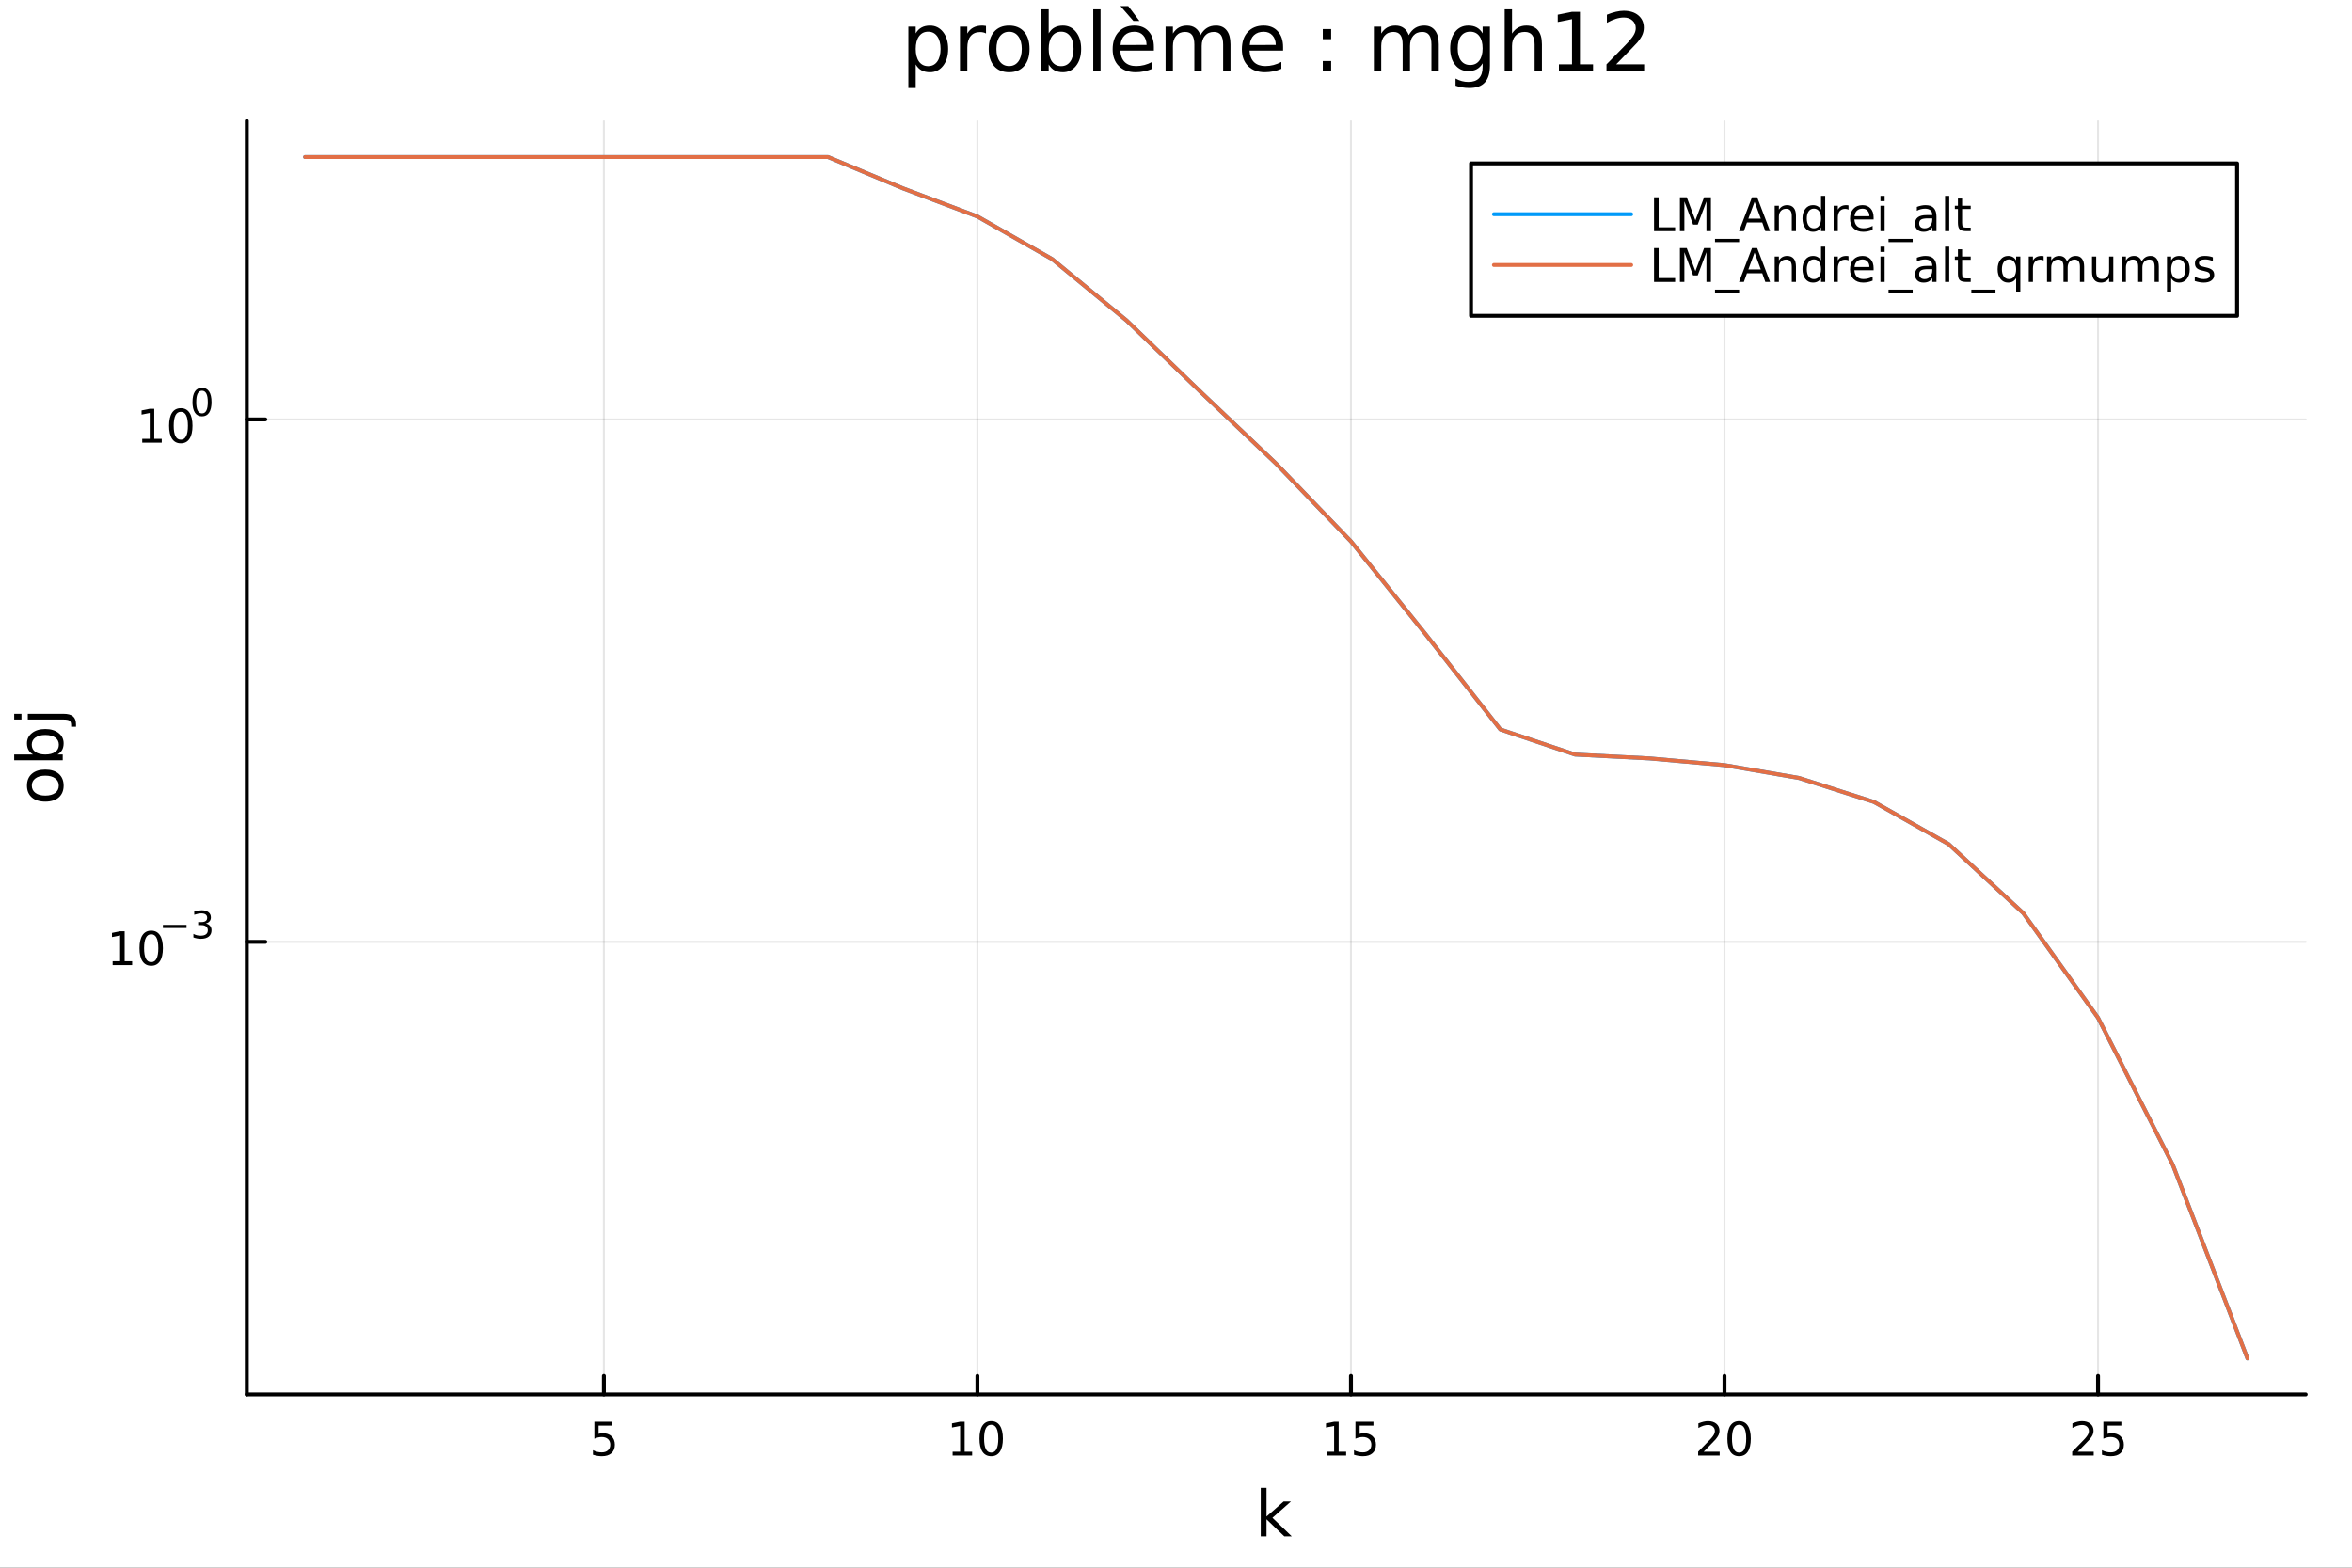 <?xml version="1.0" encoding="utf-8"?>
<svg xmlns="http://www.w3.org/2000/svg" xmlns:xlink="http://www.w3.org/1999/xlink" width="600" height="400" viewBox="0 0 2400 1600">
<rect x="0" y="0" width="2400" height="1600" fill="#333333" stroke="none"/>
<defs>
  <clipPath id="clip370">
    <rect x="0" y="0" width="2400" height="1600"/>
  </clipPath>
</defs>
<path clip-path="url(#clip370)" d="M0 1600 L2400 1600 L2400 0 L0 0  Z" fill="#ffffff" fill-rule="evenodd" fill-opacity="1"/>
<defs>
  <clipPath id="clip371">
    <rect x="480" y="0" width="1681" height="1600"/>
  </clipPath>
</defs>
<path clip-path="url(#clip370)" d="M251.842 1423.18 L2352.76 1423.18 L2352.76 123.472 L251.842 123.472  Z" fill="#ffffff" fill-rule="evenodd" fill-opacity="1"/>
<defs>
  <clipPath id="clip372">
    <rect x="251" y="123" width="2102" height="1301"/>
  </clipPath>
</defs>
<polyline clip-path="url(#clip372)" style="stroke:#000000; stroke-linecap:round; stroke-linejoin:round; stroke-width:2; stroke-opacity:0.1; fill:none" points="616.224,1423.18 616.224,123.472 "/>
<polyline clip-path="url(#clip372)" style="stroke:#000000; stroke-linecap:round; stroke-linejoin:round; stroke-width:2; stroke-opacity:0.1; fill:none" points="997.377,1423.18 997.377,123.472 "/>
<polyline clip-path="url(#clip372)" style="stroke:#000000; stroke-linecap:round; stroke-linejoin:round; stroke-width:2; stroke-opacity:0.1; fill:none" points="1378.53,1423.18 1378.53,123.472 "/>
<polyline clip-path="url(#clip372)" style="stroke:#000000; stroke-linecap:round; stroke-linejoin:round; stroke-width:2; stroke-opacity:0.1; fill:none" points="1759.68,1423.18 1759.68,123.472 "/>
<polyline clip-path="url(#clip372)" style="stroke:#000000; stroke-linecap:round; stroke-linejoin:round; stroke-width:2; stroke-opacity:0.1; fill:none" points="2140.84,1423.18 2140.84,123.472 "/>
<polyline clip-path="url(#clip370)" style="stroke:#000000; stroke-linecap:round; stroke-linejoin:round; stroke-width:4; stroke-opacity:1; fill:none" points="251.842,1423.18 2352.76,1423.18 "/>
<polyline clip-path="url(#clip370)" style="stroke:#000000; stroke-linecap:round; stroke-linejoin:round; stroke-width:4; stroke-opacity:1; fill:none" points="616.224,1423.18 616.224,1404.28 "/>
<polyline clip-path="url(#clip370)" style="stroke:#000000; stroke-linecap:round; stroke-linejoin:round; stroke-width:4; stroke-opacity:1; fill:none" points="997.377,1423.18 997.377,1404.28 "/>
<polyline clip-path="url(#clip370)" style="stroke:#000000; stroke-linecap:round; stroke-linejoin:round; stroke-width:4; stroke-opacity:1; fill:none" points="1378.53,1423.18 1378.53,1404.28 "/>
<polyline clip-path="url(#clip370)" style="stroke:#000000; stroke-linecap:round; stroke-linejoin:round; stroke-width:4; stroke-opacity:1; fill:none" points="1759.68,1423.18 1759.68,1404.28 "/>
<polyline clip-path="url(#clip370)" style="stroke:#000000; stroke-linecap:round; stroke-linejoin:round; stroke-width:4; stroke-opacity:1; fill:none" points="2140.84,1423.18 2140.84,1404.28 "/>
<path clip-path="url(#clip370)" d="M606.502 1451.02 L624.859 1451.02 L624.859 1454.96 L610.785 1454.96 L610.785 1463.43 Q611.803 1463.08 612.822 1462.92 Q613.84 1462.73 614.859 1462.73 Q620.646 1462.73 624.025 1465.9 Q627.405 1469.08 627.405 1474.49 Q627.405 1480.07 623.933 1483.17 Q620.46 1486.25 614.141 1486.25 Q611.965 1486.25 609.697 1485.88 Q607.451 1485.51 605.044 1484.77 L605.044 1480.07 Q607.127 1481.2 609.349 1481.76 Q611.572 1482.32 614.048 1482.32 Q618.053 1482.32 620.391 1480.21 Q622.729 1478.1 622.729 1474.49 Q622.729 1470.88 620.391 1468.77 Q618.053 1466.67 614.048 1466.67 Q612.173 1466.67 610.298 1467.08 Q608.447 1467.5 606.502 1468.38 L606.502 1451.02 Z" fill="#000000" fill-rule="nonzero" fill-opacity="1" /><path clip-path="url(#clip370)" d="M972.065 1481.64 L979.703 1481.64 L979.703 1455.28 L971.393 1456.95 L971.393 1452.69 L979.657 1451.02 L984.333 1451.02 L984.333 1481.64 L991.972 1481.64 L991.972 1485.58 L972.065 1485.58 L972.065 1481.64 Z" fill="#000000" fill-rule="nonzero" fill-opacity="1" /><path clip-path="url(#clip370)" d="M1011.42 1454.1 Q1007.81 1454.1 1005.98 1457.66 Q1004.17 1461.2 1004.17 1468.33 Q1004.17 1475.44 1005.98 1479.01 Q1007.81 1482.55 1011.42 1482.55 Q1015.05 1482.55 1016.86 1479.01 Q1018.68 1475.44 1018.68 1468.33 Q1018.68 1461.2 1016.86 1457.66 Q1015.05 1454.1 1011.42 1454.1 M1011.42 1450.39 Q1017.23 1450.39 1020.28 1455 Q1023.36 1459.58 1023.36 1468.33 Q1023.36 1477.06 1020.28 1481.67 Q1017.23 1486.25 1011.42 1486.25 Q1005.61 1486.25 1002.53 1481.67 Q999.472 1477.06 999.472 1468.33 Q999.472 1459.58 1002.53 1455 Q1005.61 1450.39 1011.42 1450.39 Z" fill="#000000" fill-rule="nonzero" fill-opacity="1" /><path clip-path="url(#clip370)" d="M1353.71 1481.64 L1361.35 1481.64 L1361.35 1455.28 L1353.04 1456.95 L1353.04 1452.69 L1361.31 1451.02 L1365.98 1451.02 L1365.98 1481.64 L1373.62 1481.64 L1373.62 1485.58 L1353.71 1485.58 L1353.71 1481.64 Z" fill="#000000" fill-rule="nonzero" fill-opacity="1" /><path clip-path="url(#clip370)" d="M1383.11 1451.02 L1401.47 1451.02 L1401.47 1454.96 L1387.4 1454.96 L1387.4 1463.43 Q1388.41 1463.08 1389.43 1462.92 Q1390.45 1462.73 1391.47 1462.73 Q1397.26 1462.73 1400.64 1465.9 Q1404.02 1469.08 1404.02 1474.49 Q1404.02 1480.07 1400.54 1483.17 Q1397.07 1486.25 1390.75 1486.25 Q1388.58 1486.25 1386.31 1485.88 Q1384.06 1485.51 1381.65 1484.77 L1381.65 1480.07 Q1383.74 1481.2 1385.96 1481.76 Q1388.18 1482.32 1390.66 1482.32 Q1394.66 1482.32 1397 1480.21 Q1399.34 1478.1 1399.34 1474.49 Q1399.34 1470.88 1397 1468.77 Q1394.66 1466.67 1390.66 1466.67 Q1388.78 1466.67 1386.91 1467.08 Q1385.06 1467.5 1383.11 1468.38 L1383.11 1451.02 Z" fill="#000000" fill-rule="nonzero" fill-opacity="1" /><path clip-path="url(#clip370)" d="M1738.46 1481.64 L1754.77 1481.64 L1754.77 1485.58 L1732.83 1485.58 L1732.83 1481.64 Q1735.49 1478.89 1740.08 1474.26 Q1744.68 1469.61 1745.86 1468.27 Q1748.11 1465.74 1748.99 1464.01 Q1749.89 1462.25 1749.89 1460.56 Q1749.89 1457.8 1747.95 1456.07 Q1746.03 1454.33 1742.92 1454.33 Q1740.72 1454.33 1738.27 1455.09 Q1735.84 1455.86 1733.06 1457.41 L1733.06 1452.69 Q1735.89 1451.55 1738.34 1450.97 Q1740.79 1450.39 1742.83 1450.39 Q1748.2 1450.39 1751.4 1453.08 Q1754.59 1455.77 1754.59 1460.26 Q1754.59 1462.39 1753.78 1464.31 Q1752.99 1466.2 1750.89 1468.8 Q1750.31 1469.47 1747.21 1472.69 Q1744.1 1475.88 1738.46 1481.64 Z" fill="#000000" fill-rule="nonzero" fill-opacity="1" /><path clip-path="url(#clip370)" d="M1774.59 1454.1 Q1770.98 1454.1 1769.15 1457.66 Q1767.34 1461.2 1767.34 1468.33 Q1767.34 1475.44 1769.15 1479.01 Q1770.98 1482.55 1774.59 1482.55 Q1778.22 1482.55 1780.03 1479.01 Q1781.86 1475.44 1781.86 1468.33 Q1781.86 1461.2 1780.03 1457.66 Q1778.22 1454.1 1774.59 1454.1 M1774.59 1450.39 Q1780.4 1450.39 1783.46 1455 Q1786.53 1459.58 1786.53 1468.33 Q1786.53 1477.06 1783.46 1481.67 Q1780.4 1486.25 1774.59 1486.25 Q1768.78 1486.25 1765.7 1481.67 Q1762.65 1477.06 1762.65 1468.33 Q1762.65 1459.58 1765.7 1455 Q1768.78 1450.39 1774.59 1450.39 Z" fill="#000000" fill-rule="nonzero" fill-opacity="1" /><path clip-path="url(#clip370)" d="M2120.11 1481.64 L2136.43 1481.64 L2136.43 1485.58 L2114.48 1485.58 L2114.48 1481.64 Q2117.14 1478.89 2121.73 1474.26 Q2126.33 1469.61 2127.51 1468.27 Q2129.76 1465.74 2130.64 1464.01 Q2131.54 1462.25 2131.54 1460.56 Q2131.54 1457.8 2129.6 1456.07 Q2127.68 1454.33 2124.57 1454.33 Q2122.37 1454.33 2119.92 1455.09 Q2117.49 1455.86 2114.71 1457.41 L2114.71 1452.69 Q2117.54 1451.55 2119.99 1450.97 Q2122.44 1450.39 2124.48 1450.39 Q2129.85 1450.39 2133.05 1453.08 Q2136.24 1455.77 2136.24 1460.26 Q2136.24 1462.39 2135.43 1464.31 Q2134.64 1466.2 2132.54 1468.8 Q2131.96 1469.47 2128.86 1472.69 Q2125.75 1475.88 2120.11 1481.64 Z" fill="#000000" fill-rule="nonzero" fill-opacity="1" /><path clip-path="url(#clip370)" d="M2146.29 1451.02 L2164.64 1451.02 L2164.64 1454.96 L2150.57 1454.96 L2150.57 1463.43 Q2151.59 1463.08 2152.61 1462.92 Q2153.62 1462.73 2154.64 1462.73 Q2160.43 1462.73 2163.81 1465.9 Q2167.19 1469.08 2167.19 1474.49 Q2167.19 1480.07 2163.72 1483.17 Q2160.24 1486.25 2153.93 1486.25 Q2151.75 1486.25 2149.48 1485.88 Q2147.24 1485.51 2144.83 1484.77 L2144.83 1480.07 Q2146.91 1481.2 2149.13 1481.76 Q2151.36 1482.32 2153.83 1482.32 Q2157.84 1482.32 2160.18 1480.21 Q2162.51 1478.1 2162.51 1474.49 Q2162.51 1470.88 2160.18 1468.77 Q2157.84 1466.67 2153.83 1466.67 Q2151.96 1466.67 2150.08 1467.08 Q2148.23 1467.5 2146.29 1468.38 L2146.29 1451.02 Z" fill="#000000" fill-rule="nonzero" fill-opacity="1" /><path clip-path="url(#clip370)" d="M1286.48 1518.52 L1292.37 1518.52 L1292.37 1547.77 L1309.84 1532.4 L1317.32 1532.4 L1298.42 1549.07 L1318.12 1568.04 L1310.48 1568.04 L1292.37 1550.63 L1292.37 1568.04 L1286.48 1568.04 L1286.48 1518.52 Z" fill="#000000" fill-rule="nonzero" fill-opacity="1" /><polyline clip-path="url(#clip372)" style="stroke:#000000; stroke-linecap:round; stroke-linejoin:round; stroke-width:2; stroke-opacity:0.1; fill:none" points="251.842,961.287 2352.76,961.287 "/>
<polyline clip-path="url(#clip372)" style="stroke:#000000; stroke-linecap:round; stroke-linejoin:round; stroke-width:2; stroke-opacity:0.1; fill:none" points="251.842,428.056 2352.76,428.056 "/>
<polyline clip-path="url(#clip370)" style="stroke:#000000; stroke-linecap:round; stroke-linejoin:round; stroke-width:4; stroke-opacity:1; fill:none" points="251.842,1423.18 251.842,123.472 "/>
<polyline clip-path="url(#clip370)" style="stroke:#000000; stroke-linecap:round; stroke-linejoin:round; stroke-width:4; stroke-opacity:1; fill:none" points="251.842,961.287 270.74,961.287 "/>
<polyline clip-path="url(#clip370)" style="stroke:#000000; stroke-linecap:round; stroke-linejoin:round; stroke-width:4; stroke-opacity:1; fill:none" points="251.842,428.056 270.74,428.056 "/>
<path clip-path="url(#clip370)" d="M114.931 981.08 L122.57 981.08 L122.57 954.714 L114.26 956.381 L114.26 952.121 L122.524 950.455 L127.2 950.455 L127.2 981.08 L134.839 981.08 L134.839 985.015 L114.931 985.015 L114.931 981.08 Z" fill="#000000" fill-rule="nonzero" fill-opacity="1" /><path clip-path="url(#clip370)" d="M154.283 953.533 Q150.672 953.533 148.843 957.098 Q147.038 960.64 147.038 967.769 Q147.038 974.876 148.843 978.441 Q150.672 981.982 154.283 981.982 Q157.917 981.982 159.723 978.441 Q161.552 974.876 161.552 967.769 Q161.552 960.64 159.723 957.098 Q157.917 953.533 154.283 953.533 M154.283 949.83 Q160.093 949.83 163.149 954.436 Q166.227 959.019 166.227 967.769 Q166.227 976.496 163.149 981.103 Q160.093 985.686 154.283 985.686 Q148.473 985.686 145.394 981.103 Q142.339 976.496 142.339 967.769 Q142.339 959.019 145.394 954.436 Q148.473 949.83 154.283 949.83 Z" fill="#000000" fill-rule="nonzero" fill-opacity="1" /><path clip-path="url(#clip370)" d="M166.227 943.931 L190.339 943.931 L190.339 947.128 L166.227 947.128 L166.227 943.931 Z" fill="#000000" fill-rule="nonzero" fill-opacity="1" /><path clip-path="url(#clip370)" d="M210.05 942.464 Q212.777 943.047 214.3 944.89 Q215.842 946.733 215.842 949.442 Q215.842 953.598 212.984 955.874 Q210.125 958.15 204.859 958.15 Q203.091 958.15 201.21 957.792 Q199.348 957.454 197.354 956.758 L197.354 953.09 Q198.934 954.012 200.815 954.482 Q202.696 954.952 204.746 954.952 Q208.319 954.952 210.181 953.542 Q212.062 952.131 212.062 949.442 Q212.062 946.959 210.313 945.567 Q208.583 944.157 205.479 944.157 L202.207 944.157 L202.207 941.035 L205.63 941.035 Q208.432 941.035 209.918 939.925 Q211.404 938.797 211.404 936.69 Q211.404 934.527 209.861 933.38 Q208.338 932.214 205.479 932.214 Q203.918 932.214 202.132 932.552 Q200.345 932.891 198.201 933.606 L198.201 930.22 Q200.364 929.618 202.244 929.317 Q204.144 929.016 205.818 929.016 Q210.144 929.016 212.664 930.991 Q215.184 932.947 215.184 936.295 Q215.184 938.627 213.849 940.245 Q212.513 941.843 210.05 942.464 Z" fill="#000000" fill-rule="nonzero" fill-opacity="1" /><path clip-path="url(#clip370)" d="M145.137 447.848 L152.776 447.848 L152.776 421.483 L144.465 423.149 L144.465 418.89 L152.729 417.224 L157.405 417.224 L157.405 447.848 L165.044 447.848 L165.044 451.784 L145.137 451.784 L145.137 447.848 Z" fill="#000000" fill-rule="nonzero" fill-opacity="1" /><path clip-path="url(#clip370)" d="M184.488 420.302 Q180.877 420.302 179.049 423.867 Q177.243 427.409 177.243 434.538 Q177.243 441.645 179.049 445.21 Q180.877 448.751 184.488 448.751 Q188.123 448.751 189.928 445.21 Q191.757 441.645 191.757 434.538 Q191.757 427.409 189.928 423.867 Q188.123 420.302 184.488 420.302 M184.488 416.599 Q190.299 416.599 193.354 421.205 Q196.433 425.788 196.433 434.538 Q196.433 443.265 193.354 447.872 Q190.299 452.455 184.488 452.455 Q178.678 452.455 175.6 447.872 Q172.544 443.265 172.544 434.538 Q172.544 425.788 175.6 421.205 Q178.678 416.599 184.488 416.599 Z" fill="#000000" fill-rule="nonzero" fill-opacity="1" /><path clip-path="url(#clip370)" d="M206.138 398.795 Q203.204 398.795 201.718 401.691 Q200.251 404.569 200.251 410.361 Q200.251 416.135 201.718 419.032 Q203.204 421.909 206.138 421.909 Q209.09 421.909 210.557 419.032 Q212.043 416.135 212.043 410.361 Q212.043 404.569 210.557 401.691 Q209.09 398.795 206.138 398.795 M206.138 395.785 Q210.858 395.785 213.341 399.528 Q215.842 403.252 215.842 410.361 Q215.842 417.452 213.341 421.195 Q210.858 424.919 206.138 424.919 Q201.417 424.919 198.915 421.195 Q196.433 417.452 196.433 410.361 Q196.433 403.252 198.915 399.528 Q201.417 395.785 206.138 395.785 Z" fill="#000000" fill-rule="nonzero" fill-opacity="1" /><path clip-path="url(#clip370)" d="M32.462 801.797 Q32.462 806.507 36.154 809.244 Q39.815 811.982 46.212 811.982 Q52.609 811.982 56.302 809.276 Q59.962 806.539 59.962 801.797 Q59.962 797.118 56.27 794.381 Q52.578 791.643 46.212 791.643 Q39.878 791.643 36.186 794.381 Q32.462 797.118 32.462 801.797 M27.497 801.797 Q27.497 794.158 32.462 789.797 Q37.427 785.437 46.212 785.437 Q54.965 785.437 59.962 789.797 Q64.927 794.158 64.927 801.797 Q64.927 809.467 59.962 813.828 Q54.965 818.156 46.212 818.156 Q37.427 818.156 32.462 813.828 Q27.497 809.467 27.497 801.797 Z" fill="#000000" fill-rule="nonzero" fill-opacity="1" /><path clip-path="url(#clip370)" d="M46.212 750.139 Q39.751 750.139 36.09 752.812 Q32.398 755.454 32.398 760.101 Q32.398 764.748 36.09 767.422 Q39.751 770.064 46.212 770.064 Q52.673 770.064 56.365 767.422 Q60.026 764.748 60.026 760.101 Q60.026 755.454 56.365 752.812 Q52.673 750.139 46.212 750.139 M33.767 770.064 Q30.584 768.218 29.056 765.417 Q27.497 762.584 27.497 758.669 Q27.497 752.176 32.653 748.134 Q37.809 744.06 46.212 744.06 Q54.615 744.06 59.771 748.134 Q64.927 752.176 64.927 758.669 Q64.927 762.584 63.399 765.417 Q61.84 768.218 58.657 770.064 L64.004 770.064 L64.004 775.952 L14.479 775.952 L14.479 770.064 L33.767 770.064 Z" fill="#000000" fill-rule="nonzero" fill-opacity="1" /><path clip-path="url(#clip370)" d="M28.356 734.352 L28.356 728.495 L64.641 728.495 Q71.452 728.495 74.508 731.105 Q77.563 733.684 77.563 739.445 L77.563 741.673 L72.598 741.673 L72.598 740.113 Q72.598 736.771 71.038 735.561 Q69.51 734.352 64.641 734.352 L28.356 734.352 M14.479 734.352 L14.479 728.495 L21.895 728.495 L21.895 734.352 L14.479 734.352 Z" fill="#000000" fill-rule="nonzero" fill-opacity="1" /><path clip-path="url(#clip370)" d="M934.396 65.77 L934.396 89.833 L926.902 89.833 L926.902 27.206 L934.396 27.206 L934.396 34.092 Q936.746 30.041 940.31 28.097 Q943.916 26.112 948.898 26.112 Q957.162 26.112 962.307 32.675 Q967.492 39.237 967.492 49.931 Q967.492 60.626 962.307 67.188 Q957.162 73.751 948.898 73.751 Q943.916 73.751 940.31 71.806 Q936.746 69.821 934.396 65.77 M959.755 49.931 Q959.755 41.708 956.352 37.05 Q952.99 32.35 947.075 32.35 Q941.161 32.35 937.758 37.05 Q934.396 41.708 934.396 49.931 Q934.396 58.155 937.758 62.854 Q941.161 67.512 947.075 67.512 Q952.99 67.512 956.352 62.854 Q959.755 58.155 959.755 49.931 Z" fill="#000000" fill-rule="nonzero" fill-opacity="1" /><path clip-path="url(#clip370)" d="M1006.14 34.173 Q1004.88 33.444 1003.38 33.12 Q1001.92 32.756 1000.14 32.756 Q993.823 32.756 990.42 36.888 Q987.058 40.979 987.058 48.676 L987.058 72.576 L979.564 72.576 L979.564 27.206 L987.058 27.206 L987.058 34.254 Q989.407 30.122 993.175 28.138 Q996.942 26.112 1002.33 26.112 Q1003.1 26.112 1004.03 26.234 Q1004.96 26.315 1006.1 26.517 L1006.14 34.173 Z" fill="#000000" fill-rule="nonzero" fill-opacity="1" /><path clip-path="url(#clip370)" d="M1029.71 32.431 Q1023.72 32.431 1020.23 37.131 Q1016.75 41.789 1016.75 49.931 Q1016.75 58.074 1020.19 62.773 Q1023.68 67.431 1029.71 67.431 Q1035.67 67.431 1039.15 62.732 Q1042.64 58.033 1042.64 49.931 Q1042.64 41.87 1039.15 37.171 Q1035.67 32.431 1029.71 32.431 M1029.71 26.112 Q1039.44 26.112 1044.99 32.431 Q1050.54 38.751 1050.54 49.931 Q1050.54 61.071 1044.99 67.431 Q1039.44 73.751 1029.71 73.751 Q1019.95 73.751 1014.4 67.431 Q1008.89 61.071 1008.89 49.931 Q1008.89 38.751 1014.4 32.431 Q1019.95 26.112 1029.71 26.112 Z" fill="#000000" fill-rule="nonzero" fill-opacity="1" /><path clip-path="url(#clip370)" d="M1095.46 49.931 Q1095.46 41.708 1092.06 37.05 Q1088.69 32.35 1082.78 32.35 Q1076.87 32.35 1073.46 37.05 Q1070.1 41.708 1070.1 49.931 Q1070.1 58.155 1073.46 62.854 Q1076.87 67.512 1082.78 67.512 Q1088.69 67.512 1092.06 62.854 Q1095.46 58.155 1095.46 49.931 M1070.1 34.092 Q1072.45 30.041 1076.02 28.097 Q1079.62 26.112 1084.6 26.112 Q1092.87 26.112 1098.01 32.675 Q1103.2 39.237 1103.2 49.931 Q1103.2 60.626 1098.01 67.188 Q1092.87 73.751 1084.6 73.751 Q1079.62 73.751 1076.02 71.806 Q1072.45 69.821 1070.1 65.77 L1070.1 72.576 L1062.61 72.576 L1062.61 9.544 L1070.1 9.544 L1070.1 34.092 Z" fill="#000000" fill-rule="nonzero" fill-opacity="1" /><path clip-path="url(#clip370)" d="M1115.55 9.544 L1123.01 9.544 L1123.01 72.576 L1115.55 72.576 L1115.55 9.544 Z" fill="#000000" fill-rule="nonzero" fill-opacity="1" /><path clip-path="url(#clip370)" d="M1177.41 48.028 L1177.41 51.673 L1143.14 51.673 Q1143.63 59.37 1147.76 63.421 Q1151.93 67.431 1159.34 67.431 Q1163.64 67.431 1167.65 66.378 Q1171.7 65.325 1175.67 63.218 L1175.67 70.267 Q1171.66 71.968 1167.44 72.86 Q1163.23 73.751 1158.9 73.751 Q1148.04 73.751 1141.68 67.431 Q1135.36 61.112 1135.36 50.337 Q1135.36 39.197 1141.36 32.675 Q1147.39 26.112 1157.6 26.112 Q1166.76 26.112 1172.06 32.026 Q1177.41 37.9 1177.41 48.028 M1169.96 45.84 Q1169.88 39.723 1166.51 36.077 Q1163.19 32.431 1157.68 32.431 Q1151.44 32.431 1147.68 35.956 Q1143.95 39.48 1143.38 45.88 L1169.96 45.84 M1151.28 6.222 L1162.7 21.373 L1156.51 21.373 L1143.3 6.222 L1151.28 6.222 Z" fill="#000000" fill-rule="nonzero" fill-opacity="1" /><path clip-path="url(#clip370)" d="M1224.97 35.915 Q1227.76 30.892 1231.65 28.502 Q1235.54 26.112 1240.81 26.112 Q1247.9 26.112 1251.74 31.095 Q1255.59 36.037 1255.59 45.192 L1255.59 72.576 L1248.1 72.576 L1248.1 45.435 Q1248.1 38.913 1245.79 35.753 Q1243.48 32.594 1238.74 32.594 Q1232.95 32.594 1229.59 36.442 Q1226.22 40.29 1226.22 46.934 L1226.22 72.576 L1218.73 72.576 L1218.73 45.435 Q1218.73 38.873 1216.42 35.753 Q1214.11 32.594 1209.29 32.594 Q1203.58 32.594 1200.22 36.482 Q1196.85 40.331 1196.85 46.934 L1196.85 72.576 L1189.36 72.576 L1189.36 27.206 L1196.85 27.206 L1196.85 34.254 Q1199.41 30.082 1202.97 28.097 Q1206.54 26.112 1211.44 26.112 Q1216.38 26.112 1219.82 28.624 Q1223.31 31.135 1224.97 35.915 Z" fill="#000000" fill-rule="nonzero" fill-opacity="1" /><path clip-path="url(#clip370)" d="M1309.27 48.028 L1309.27 51.673 L1275 51.673 Q1275.48 59.37 1279.61 63.421 Q1283.79 67.431 1291.2 67.431 Q1295.49 67.431 1299.5 66.378 Q1303.55 65.325 1307.52 63.218 L1307.52 70.267 Q1303.51 71.968 1299.3 72.86 Q1295.09 73.751 1290.75 73.751 Q1279.9 73.751 1273.54 67.431 Q1267.22 61.112 1267.22 50.337 Q1267.22 39.197 1273.21 32.675 Q1279.25 26.112 1289.46 26.112 Q1298.61 26.112 1303.92 32.026 Q1309.27 37.9 1309.27 48.028 M1301.81 45.84 Q1301.73 39.723 1298.37 36.077 Q1295.05 32.431 1289.54 32.431 Q1283.3 32.431 1279.53 35.956 Q1275.81 39.48 1275.24 45.88 L1301.81 45.84 Z" fill="#000000" fill-rule="nonzero" fill-opacity="1" /><path clip-path="url(#clip370)" d="M1349.78 62.287 L1358.32 62.287 L1358.32 72.576 L1349.78 72.576 L1349.78 62.287 M1349.78 29.677 L1358.32 29.677 L1358.32 39.966 L1349.78 39.966 L1349.78 29.677 Z" fill="#000000" fill-rule="nonzero" fill-opacity="1" /><path clip-path="url(#clip370)" d="M1437.52 35.915 Q1440.31 30.892 1444.2 28.502 Q1448.09 26.112 1453.36 26.112 Q1460.45 26.112 1464.29 31.095 Q1468.14 36.037 1468.14 45.192 L1468.14 72.576 L1460.65 72.576 L1460.65 45.435 Q1460.65 38.913 1458.34 35.753 Q1456.03 32.594 1451.29 32.594 Q1445.5 32.594 1442.14 36.442 Q1438.77 40.29 1438.77 46.934 L1438.77 72.576 L1431.28 72.576 L1431.28 45.435 Q1431.28 38.873 1428.97 35.753 Q1426.66 32.594 1421.84 32.594 Q1416.13 32.594 1412.77 36.482 Q1409.41 40.331 1409.41 46.934 L1409.41 72.576 L1401.91 72.576 L1401.91 27.206 L1409.41 27.206 L1409.41 34.254 Q1411.96 30.082 1415.52 28.097 Q1419.09 26.112 1423.99 26.112 Q1428.93 26.112 1432.37 28.624 Q1435.86 31.135 1437.52 35.915 Z" fill="#000000" fill-rule="nonzero" fill-opacity="1" /><path clip-path="url(#clip370)" d="M1512.87 49.364 Q1512.87 41.263 1509.5 36.806 Q1506.18 32.35 1500.15 32.35 Q1494.15 32.35 1490.79 36.806 Q1487.47 41.263 1487.47 49.364 Q1487.47 57.426 1490.79 61.882 Q1494.15 66.338 1500.15 66.338 Q1506.18 66.338 1509.5 61.882 Q1512.87 57.426 1512.87 49.364 M1520.32 66.945 Q1520.32 78.531 1515.17 84.162 Q1510.03 89.833 1499.42 89.833 Q1495.49 89.833 1492 89.225 Q1488.52 88.658 1485.24 87.443 L1485.24 80.192 Q1488.52 81.974 1491.72 82.825 Q1494.92 83.675 1498.24 83.675 Q1505.57 83.675 1509.22 79.827 Q1512.87 76.019 1512.87 68.282 L1512.87 64.596 Q1510.56 68.606 1506.95 70.591 Q1503.35 72.576 1498.32 72.576 Q1489.98 72.576 1484.87 66.216 Q1479.77 59.856 1479.77 49.364 Q1479.77 38.832 1484.87 32.472 Q1489.98 26.112 1498.32 26.112 Q1503.35 26.112 1506.95 28.097 Q1510.56 30.082 1512.87 34.092 L1512.87 27.206 L1520.32 27.206 L1520.32 66.945 Z" fill="#000000" fill-rule="nonzero" fill-opacity="1" /><path clip-path="url(#clip370)" d="M1573.39 45.192 L1573.39 72.576 L1565.93 72.576 L1565.93 45.435 Q1565.93 38.994 1563.42 35.794 Q1560.91 32.594 1555.89 32.594 Q1549.85 32.594 1546.37 36.442 Q1542.88 40.29 1542.88 46.934 L1542.88 72.576 L1535.39 72.576 L1535.39 9.544 L1542.88 9.544 L1542.88 34.254 Q1545.56 30.163 1549.16 28.138 Q1552.81 26.112 1557.55 26.112 Q1565.36 26.112 1569.38 30.973 Q1573.39 35.794 1573.39 45.192 Z" fill="#000000" fill-rule="nonzero" fill-opacity="1" /><path clip-path="url(#clip370)" d="M1590.72 65.689 L1604.09 65.689 L1604.09 19.55 L1589.55 22.466 L1589.55 15.013 L1604.01 12.096 L1612.19 12.096 L1612.19 65.689 L1625.56 65.689 L1625.56 72.576 L1590.72 72.576 L1590.72 65.689 Z" fill="#000000" fill-rule="nonzero" fill-opacity="1" /><path clip-path="url(#clip370)" d="M1649.14 65.689 L1677.7 65.689 L1677.7 72.576 L1639.29 72.576 L1639.29 65.689 Q1643.95 60.869 1651.97 52.767 Q1660.03 44.625 1662.1 42.275 Q1666.03 37.86 1667.57 34.822 Q1669.15 31.743 1669.15 28.786 Q1669.15 23.965 1665.75 20.927 Q1662.38 17.889 1656.96 17.889 Q1653.11 17.889 1648.81 19.226 Q1644.56 20.562 1639.7 23.276 L1639.7 15.013 Q1644.64 13.028 1648.94 12.015 Q1653.23 11.002 1656.79 11.002 Q1666.19 11.002 1671.78 15.701 Q1677.37 20.4 1677.37 28.259 Q1677.37 31.986 1675.95 35.348 Q1674.58 38.67 1670.89 43.207 Q1669.88 44.382 1664.45 50.013 Q1659.02 55.603 1649.14 65.689 Z" fill="#000000" fill-rule="nonzero" fill-opacity="1" /><polyline clip-path="url(#clip372)" style="stroke:#009af9; stroke-linecap:round; stroke-linejoin:round; stroke-width:4; stroke-opacity:1; fill:none" points="311.302,160.256 387.533,160.256 463.763,160.256 539.994,160.256 616.224,160.256 692.455,160.256 768.685,160.256 844.916,160.256 921.146,192.157 997.377,220.978 1073.61,264.441 1149.84,327.295 1226.07,400.902 1302.3,473.345 1378.53,552.536 1454.76,647.357 1530.99,744.482 1607.22,770.117 1683.45,774.062 1759.68,780.904 1835.91,794.047 1912.14,818.466 1988.37,861.477 2064.6,931.993 2140.84,1038.76 2217.07,1188.7 2293.3,1386.4 "/>
<polyline clip-path="url(#clip372)" style="stroke:#e26f46; stroke-linecap:round; stroke-linejoin:round; stroke-width:4; stroke-opacity:1; fill:none" points="311.302,160.256 387.533,160.256 463.763,160.256 539.994,160.256 616.224,160.256 692.455,160.256 768.685,160.256 844.916,160.256 921.146,192.157 997.377,220.978 1073.61,264.441 1149.84,327.295 1226.07,400.902 1302.3,473.345 1378.53,552.536 1454.76,647.357 1530.99,744.482 1607.22,770.117 1683.45,774.062 1759.68,780.904 1835.91,794.047 1912.14,818.466 1988.37,861.477 2064.6,931.993 2140.84,1038.76 2217.07,1188.7 2293.3,1386.4 "/>
<path clip-path="url(#clip370)" d="M1501.06 322.316 L2282.73 322.316 L2282.73 166.796 L1501.06 166.796  Z" fill="#ffffff" fill-rule="evenodd" fill-opacity="1"/>
<polyline clip-path="url(#clip370)" style="stroke:#000000; stroke-linecap:round; stroke-linejoin:round; stroke-width:4; stroke-opacity:1; fill:none" points="1501.06,322.316 2282.73,322.316 2282.73,166.796 1501.06,166.796 1501.06,322.316 "/>
<polyline clip-path="url(#clip370)" style="stroke:#009af9; stroke-linecap:round; stroke-linejoin:round; stroke-width:4; stroke-opacity:1; fill:none" points="1524.41,218.636 1664.47,218.636 "/>
<path clip-path="url(#clip370)" d="M1687.81 201.356 L1692.49 201.356 L1692.49 231.981 L1709.32 231.981 L1709.32 235.916 L1687.81 235.916 L1687.81 201.356 Z" fill="#000000" fill-rule="nonzero" fill-opacity="1" /><path clip-path="url(#clip370)" d="M1714.22 201.356 L1721.19 201.356 L1730.01 224.874 L1738.88 201.356 L1745.84 201.356 L1745.84 235.916 L1741.28 235.916 L1741.28 205.569 L1732.37 229.272 L1727.67 229.272 L1718.76 205.569 L1718.76 235.916 L1714.22 235.916 L1714.22 201.356 Z" fill="#000000" fill-rule="nonzero" fill-opacity="1" /><path clip-path="url(#clip370)" d="M1774.64 243.786 L1774.64 247.096 L1750.01 247.096 L1750.01 243.786 L1774.64 243.786 Z" fill="#000000" fill-rule="nonzero" fill-opacity="1" /><path clip-path="url(#clip370)" d="M1790.38 205.962 L1784.04 223.161 L1796.75 223.161 L1790.38 205.962 M1787.74 201.356 L1793.04 201.356 L1806.21 235.916 L1801.35 235.916 L1798.2 227.05 L1782.63 227.05 L1779.48 235.916 L1774.55 235.916 L1787.74 201.356 Z" fill="#000000" fill-rule="nonzero" fill-opacity="1" /><path clip-path="url(#clip370)" d="M1832.62 220.268 L1832.62 235.916 L1828.37 235.916 L1828.37 220.407 Q1828.37 216.726 1826.93 214.897 Q1825.5 213.069 1822.63 213.069 Q1819.18 213.069 1817.19 215.268 Q1815.19 217.467 1815.19 221.263 L1815.19 235.916 L1810.91 235.916 L1810.91 209.99 L1815.19 209.99 L1815.19 214.018 Q1816.72 211.68 1818.78 210.522 Q1820.87 209.365 1823.57 209.365 Q1828.04 209.365 1830.33 212.143 Q1832.62 214.897 1832.62 220.268 Z" fill="#000000" fill-rule="nonzero" fill-opacity="1" /><path clip-path="url(#clip370)" d="M1858.18 213.925 L1858.18 199.897 L1862.44 199.897 L1862.44 235.916 L1858.18 235.916 L1858.18 232.027 Q1856.84 234.342 1854.78 235.476 Q1852.74 236.587 1849.87 236.587 Q1845.17 236.587 1842.21 232.837 Q1839.27 229.087 1839.27 222.976 Q1839.27 216.865 1842.21 213.115 Q1845.17 209.365 1849.87 209.365 Q1852.74 209.365 1854.78 210.499 Q1856.84 211.61 1858.18 213.925 M1843.67 222.976 Q1843.67 227.675 1845.59 230.36 Q1847.53 233.022 1850.91 233.022 Q1854.29 233.022 1856.24 230.36 Q1858.18 227.675 1858.18 222.976 Q1858.18 218.277 1856.24 215.615 Q1854.29 212.93 1850.91 212.93 Q1847.53 212.93 1845.59 215.615 Q1843.67 218.277 1843.67 222.976 Z" fill="#000000" fill-rule="nonzero" fill-opacity="1" /><path clip-path="url(#clip370)" d="M1886.24 213.971 Q1885.52 213.555 1884.66 213.37 Q1883.83 213.161 1882.81 213.161 Q1879.2 213.161 1877.25 215.522 Q1875.33 217.86 1875.33 222.258 L1875.33 235.916 L1871.05 235.916 L1871.05 209.99 L1875.33 209.99 L1875.33 214.018 Q1876.68 211.657 1878.83 210.522 Q1880.98 209.365 1884.06 209.365 Q1884.5 209.365 1885.03 209.434 Q1885.56 209.481 1886.21 209.596 L1886.24 213.971 Z" fill="#000000" fill-rule="nonzero" fill-opacity="1" /><path clip-path="url(#clip370)" d="M1911.84 221.888 L1911.84 223.971 L1892.25 223.971 Q1892.53 228.369 1894.89 230.684 Q1897.28 232.976 1901.51 232.976 Q1903.97 232.976 1906.26 232.374 Q1908.57 231.772 1910.84 230.569 L1910.84 234.596 Q1908.55 235.568 1906.14 236.078 Q1903.74 236.587 1901.26 236.587 Q1895.06 236.587 1891.42 232.976 Q1887.81 229.365 1887.81 223.207 Q1887.81 216.842 1891.24 213.115 Q1894.68 209.365 1900.52 209.365 Q1905.75 209.365 1908.78 212.745 Q1911.84 216.101 1911.84 221.888 M1907.58 220.638 Q1907.53 217.143 1905.61 215.059 Q1903.71 212.976 1900.56 212.976 Q1897 212.976 1894.85 214.99 Q1892.72 217.004 1892.39 220.661 L1907.58 220.638 Z" fill="#000000" fill-rule="nonzero" fill-opacity="1" /><path clip-path="url(#clip370)" d="M1918.83 209.99 L1923.09 209.99 L1923.09 235.916 L1918.83 235.916 L1918.83 209.99 M1918.83 199.897 L1923.09 199.897 L1923.09 205.291 L1918.83 205.291 L1918.83 199.897 Z" fill="#000000" fill-rule="nonzero" fill-opacity="1" /><path clip-path="url(#clip370)" d="M1951.7 243.786 L1951.7 247.096 L1927.07 247.096 L1927.07 243.786 L1951.7 243.786 Z" fill="#000000" fill-rule="nonzero" fill-opacity="1" /><path clip-path="url(#clip370)" d="M1967.49 222.883 Q1962.32 222.883 1960.33 224.064 Q1958.34 225.244 1958.34 228.092 Q1958.34 230.36 1959.82 231.703 Q1961.33 233.022 1963.9 233.022 Q1967.44 233.022 1969.57 230.522 Q1971.72 227.999 1971.72 223.832 L1971.72 222.883 L1967.49 222.883 M1975.98 221.124 L1975.98 235.916 L1971.72 235.916 L1971.72 231.981 Q1970.26 234.342 1968.09 235.476 Q1965.91 236.587 1962.76 236.587 Q1958.78 236.587 1956.42 234.365 Q1954.08 232.119 1954.08 228.369 Q1954.08 223.994 1957 221.772 Q1959.94 219.55 1965.75 219.55 L1971.72 219.55 L1971.72 219.133 Q1971.72 216.194 1969.78 214.596 Q1967.86 212.976 1964.36 212.976 Q1962.14 212.976 1960.03 213.508 Q1957.93 214.041 1955.98 215.106 L1955.98 211.17 Q1958.32 210.268 1960.52 209.828 Q1962.72 209.365 1964.8 209.365 Q1970.43 209.365 1973.2 212.282 Q1975.98 215.198 1975.98 221.124 Z" fill="#000000" fill-rule="nonzero" fill-opacity="1" /><path clip-path="url(#clip370)" d="M1984.75 199.897 L1989.01 199.897 L1989.01 235.916 L1984.75 235.916 L1984.75 199.897 Z" fill="#000000" fill-rule="nonzero" fill-opacity="1" /><path clip-path="url(#clip370)" d="M2002.14 202.629 L2002.14 209.99 L2010.91 209.99 L2010.91 213.3 L2002.14 213.3 L2002.14 227.374 Q2002.14 230.545 2002.99 231.448 Q2003.87 232.351 2006.54 232.351 L2010.91 232.351 L2010.91 235.916 L2006.54 235.916 Q2001.61 235.916 1999.73 234.087 Q1997.86 232.235 1997.86 227.374 L1997.86 213.3 L1994.73 213.3 L1994.73 209.99 L1997.86 209.99 L1997.86 202.629 L2002.14 202.629 Z" fill="#000000" fill-rule="nonzero" fill-opacity="1" /><polyline clip-path="url(#clip370)" style="stroke:#e26f46; stroke-linecap:round; stroke-linejoin:round; stroke-width:4; stroke-opacity:1; fill:none" points="1524.41,270.476 1664.47,270.476 "/>
<path clip-path="url(#clip370)" d="M1687.81 253.196 L1692.49 253.196 L1692.49 283.821 L1709.32 283.821 L1709.32 287.756 L1687.81 287.756 L1687.81 253.196 Z" fill="#000000" fill-rule="nonzero" fill-opacity="1" /><path clip-path="url(#clip370)" d="M1714.22 253.196 L1721.19 253.196 L1730.01 276.714 L1738.88 253.196 L1745.84 253.196 L1745.84 287.756 L1741.28 287.756 L1741.28 257.409 L1732.37 281.112 L1727.67 281.112 L1718.76 257.409 L1718.76 287.756 L1714.22 287.756 L1714.22 253.196 Z" fill="#000000" fill-rule="nonzero" fill-opacity="1" /><path clip-path="url(#clip370)" d="M1774.64 295.626 L1774.64 298.936 L1750.01 298.936 L1750.01 295.626 L1774.64 295.626 Z" fill="#000000" fill-rule="nonzero" fill-opacity="1" /><path clip-path="url(#clip370)" d="M1790.38 257.802 L1784.04 275.001 L1796.75 275.001 L1790.38 257.802 M1787.74 253.196 L1793.04 253.196 L1806.21 287.756 L1801.35 287.756 L1798.2 278.89 L1782.63 278.89 L1779.48 287.756 L1774.55 287.756 L1787.74 253.196 Z" fill="#000000" fill-rule="nonzero" fill-opacity="1" /><path clip-path="url(#clip370)" d="M1832.62 272.108 L1832.62 287.756 L1828.37 287.756 L1828.37 272.247 Q1828.37 268.566 1826.93 266.737 Q1825.5 264.909 1822.63 264.909 Q1819.18 264.909 1817.19 267.108 Q1815.19 269.307 1815.19 273.103 L1815.19 287.756 L1810.91 287.756 L1810.91 261.83 L1815.19 261.83 L1815.19 265.858 Q1816.72 263.52 1818.78 262.362 Q1820.87 261.205 1823.57 261.205 Q1828.04 261.205 1830.33 263.983 Q1832.62 266.737 1832.62 272.108 Z" fill="#000000" fill-rule="nonzero" fill-opacity="1" /><path clip-path="url(#clip370)" d="M1858.18 265.765 L1858.18 251.737 L1862.44 251.737 L1862.44 287.756 L1858.18 287.756 L1858.18 283.867 Q1856.84 286.182 1854.78 287.316 Q1852.74 288.427 1849.87 288.427 Q1845.17 288.427 1842.21 284.677 Q1839.27 280.927 1839.27 274.816 Q1839.27 268.705 1842.21 264.955 Q1845.17 261.205 1849.87 261.205 Q1852.74 261.205 1854.78 262.339 Q1856.84 263.45 1858.18 265.765 M1843.67 274.816 Q1843.67 279.515 1845.59 282.2 Q1847.53 284.862 1850.91 284.862 Q1854.29 284.862 1856.24 282.2 Q1858.18 279.515 1858.18 274.816 Q1858.18 270.117 1856.24 267.455 Q1854.29 264.77 1850.91 264.77 Q1847.53 264.77 1845.59 267.455 Q1843.67 270.117 1843.67 274.816 Z" fill="#000000" fill-rule="nonzero" fill-opacity="1" /><path clip-path="url(#clip370)" d="M1886.24 265.811 Q1885.52 265.395 1884.66 265.21 Q1883.83 265.001 1882.81 265.001 Q1879.2 265.001 1877.25 267.362 Q1875.33 269.7 1875.33 274.098 L1875.33 287.756 L1871.05 287.756 L1871.05 261.83 L1875.33 261.83 L1875.33 265.858 Q1876.68 263.497 1878.83 262.362 Q1880.98 261.205 1884.06 261.205 Q1884.5 261.205 1885.03 261.274 Q1885.56 261.321 1886.21 261.436 L1886.24 265.811 Z" fill="#000000" fill-rule="nonzero" fill-opacity="1" /><path clip-path="url(#clip370)" d="M1911.84 273.728 L1911.84 275.811 L1892.25 275.811 Q1892.53 280.209 1894.89 282.524 Q1897.28 284.816 1901.51 284.816 Q1903.97 284.816 1906.26 284.214 Q1908.57 283.612 1910.84 282.409 L1910.84 286.436 Q1908.55 287.408 1906.14 287.918 Q1903.74 288.427 1901.26 288.427 Q1895.06 288.427 1891.42 284.816 Q1887.81 281.205 1887.81 275.047 Q1887.81 268.682 1891.24 264.955 Q1894.68 261.205 1900.52 261.205 Q1905.75 261.205 1908.78 264.585 Q1911.84 267.941 1911.84 273.728 M1907.58 272.478 Q1907.53 268.983 1905.61 266.899 Q1903.71 264.816 1900.56 264.816 Q1897 264.816 1894.85 266.83 Q1892.72 268.844 1892.39 272.501 L1907.58 272.478 Z" fill="#000000" fill-rule="nonzero" fill-opacity="1" /><path clip-path="url(#clip370)" d="M1918.83 261.83 L1923.09 261.83 L1923.09 287.756 L1918.83 287.756 L1918.83 261.83 M1918.83 251.737 L1923.09 251.737 L1923.09 257.131 L1918.83 257.131 L1918.83 251.737 Z" fill="#000000" fill-rule="nonzero" fill-opacity="1" /><path clip-path="url(#clip370)" d="M1951.7 295.626 L1951.7 298.936 L1927.07 298.936 L1927.07 295.626 L1951.7 295.626 Z" fill="#000000" fill-rule="nonzero" fill-opacity="1" /><path clip-path="url(#clip370)" d="M1967.49 274.723 Q1962.32 274.723 1960.33 275.904 Q1958.34 277.084 1958.34 279.932 Q1958.34 282.2 1959.82 283.543 Q1961.33 284.862 1963.9 284.862 Q1967.44 284.862 1969.57 282.362 Q1971.72 279.839 1971.72 275.672 L1971.72 274.723 L1967.49 274.723 M1975.98 272.964 L1975.98 287.756 L1971.72 287.756 L1971.72 283.821 Q1970.26 286.182 1968.09 287.316 Q1965.91 288.427 1962.76 288.427 Q1958.78 288.427 1956.42 286.205 Q1954.08 283.959 1954.08 280.209 Q1954.08 275.834 1957 273.612 Q1959.94 271.39 1965.75 271.39 L1971.72 271.39 L1971.72 270.973 Q1971.72 268.034 1969.78 266.436 Q1967.86 264.816 1964.36 264.816 Q1962.14 264.816 1960.03 265.348 Q1957.93 265.881 1955.98 266.946 L1955.98 263.01 Q1958.32 262.108 1960.52 261.668 Q1962.72 261.205 1964.8 261.205 Q1970.43 261.205 1973.2 264.122 Q1975.98 267.038 1975.98 272.964 Z" fill="#000000" fill-rule="nonzero" fill-opacity="1" /><path clip-path="url(#clip370)" d="M1984.75 251.737 L1989.01 251.737 L1989.01 287.756 L1984.75 287.756 L1984.75 251.737 Z" fill="#000000" fill-rule="nonzero" fill-opacity="1" /><path clip-path="url(#clip370)" d="M2002.14 254.469 L2002.14 261.83 L2010.91 261.83 L2010.91 265.14 L2002.14 265.14 L2002.14 279.214 Q2002.14 282.385 2002.99 283.288 Q2003.87 284.191 2006.54 284.191 L2010.91 284.191 L2010.91 287.756 L2006.54 287.756 Q2001.61 287.756 1999.73 285.927 Q1997.86 284.075 1997.86 279.214 L1997.86 265.14 L1994.73 265.14 L1994.73 261.83 L1997.86 261.83 L1997.86 254.469 L2002.14 254.469 Z" fill="#000000" fill-rule="nonzero" fill-opacity="1" /><path clip-path="url(#clip370)" d="M2036.21 295.626 L2036.21 298.936 L2011.58 298.936 L2011.58 295.626 L2036.21 295.626 Z" fill="#000000" fill-rule="nonzero" fill-opacity="1" /><path clip-path="url(#clip370)" d="M2042.76 274.816 Q2042.76 279.515 2044.68 282.2 Q2046.63 284.862 2050.01 284.862 Q2053.39 284.862 2055.33 282.2 Q2057.28 279.515 2057.28 274.816 Q2057.28 270.117 2055.33 267.455 Q2053.39 264.77 2050.01 264.77 Q2046.63 264.77 2044.68 267.455 Q2042.76 270.117 2042.76 274.816 M2057.28 283.867 Q2055.93 286.182 2053.87 287.316 Q2051.84 288.427 2048.97 288.427 Q2044.27 288.427 2041.3 284.677 Q2038.36 280.927 2038.36 274.816 Q2038.36 268.705 2041.3 264.955 Q2044.27 261.205 2048.97 261.205 Q2051.84 261.205 2053.87 262.339 Q2055.93 263.45 2057.28 265.765 L2057.28 261.83 L2061.54 261.83 L2061.54 297.617 L2057.28 297.617 L2057.28 283.867 Z" fill="#000000" fill-rule="nonzero" fill-opacity="1" /><path clip-path="url(#clip370)" d="M2085.33 265.811 Q2084.61 265.395 2083.76 265.21 Q2082.92 265.001 2081.91 265.001 Q2078.29 265.001 2076.35 267.362 Q2074.43 269.7 2074.43 274.098 L2074.43 287.756 L2070.15 287.756 L2070.15 261.83 L2074.43 261.83 L2074.43 265.858 Q2075.77 263.497 2077.92 262.362 Q2080.08 261.205 2083.16 261.205 Q2083.6 261.205 2084.13 261.274 Q2084.66 261.321 2085.31 261.436 L2085.33 265.811 Z" fill="#000000" fill-rule="nonzero" fill-opacity="1" /><path clip-path="url(#clip370)" d="M2109.15 266.807 Q2110.75 263.936 2112.97 262.571 Q2115.19 261.205 2118.2 261.205 Q2122.25 261.205 2124.45 264.052 Q2126.65 266.876 2126.65 272.108 L2126.65 287.756 L2122.37 287.756 L2122.37 272.247 Q2122.37 268.52 2121.05 266.714 Q2119.73 264.909 2117.02 264.909 Q2113.71 264.909 2111.79 267.108 Q2109.87 269.307 2109.87 273.103 L2109.87 287.756 L2105.59 287.756 L2105.59 272.247 Q2105.59 268.497 2104.27 266.714 Q2102.95 264.909 2100.19 264.909 Q2096.93 264.909 2095.01 267.131 Q2093.09 269.33 2093.09 273.103 L2093.09 287.756 L2088.8 287.756 L2088.8 261.83 L2093.09 261.83 L2093.09 265.858 Q2094.54 263.473 2096.58 262.339 Q2098.62 261.205 2101.42 261.205 Q2104.24 261.205 2106.21 262.64 Q2108.2 264.075 2109.15 266.807 Z" fill="#000000" fill-rule="nonzero" fill-opacity="1" /><path clip-path="url(#clip370)" d="M2134.71 277.524 L2134.71 261.83 L2138.97 261.83 L2138.97 277.362 Q2138.97 281.043 2140.4 282.895 Q2141.84 284.723 2144.71 284.723 Q2148.16 284.723 2150.15 282.524 Q2152.16 280.325 2152.16 276.529 L2152.16 261.83 L2156.42 261.83 L2156.42 287.756 L2152.16 287.756 L2152.16 283.774 Q2150.61 286.135 2148.55 287.293 Q2146.51 288.427 2143.8 288.427 Q2139.34 288.427 2137.02 285.649 Q2134.71 282.871 2134.71 277.524 M2145.42 261.205 L2145.42 261.205 Z" fill="#000000" fill-rule="nonzero" fill-opacity="1" /><path clip-path="url(#clip370)" d="M2185.38 266.807 Q2186.97 263.936 2189.2 262.571 Q2191.42 261.205 2194.43 261.205 Q2198.48 261.205 2200.68 264.052 Q2202.88 266.876 2202.88 272.108 L2202.88 287.756 L2198.6 287.756 L2198.6 272.247 Q2198.6 268.52 2197.28 266.714 Q2195.96 264.909 2193.25 264.909 Q2189.94 264.909 2188.02 267.108 Q2186.1 269.307 2186.1 273.103 L2186.1 287.756 L2181.81 287.756 L2181.81 272.247 Q2181.81 268.497 2180.49 266.714 Q2179.17 264.909 2176.42 264.909 Q2173.16 264.909 2171.23 267.131 Q2169.31 269.33 2169.31 273.103 L2169.31 287.756 L2165.03 287.756 L2165.03 261.83 L2169.31 261.83 L2169.31 265.858 Q2170.77 263.473 2172.81 262.339 Q2174.85 261.205 2177.65 261.205 Q2180.47 261.205 2182.44 262.64 Q2184.43 264.075 2185.38 266.807 Z" fill="#000000" fill-rule="nonzero" fill-opacity="1" /><path clip-path="url(#clip370)" d="M2215.49 283.867 L2215.49 297.617 L2211.21 297.617 L2211.21 261.83 L2215.49 261.83 L2215.49 265.765 Q2216.84 263.45 2218.87 262.339 Q2220.93 261.205 2223.78 261.205 Q2228.5 261.205 2231.44 264.955 Q2234.41 268.705 2234.41 274.816 Q2234.41 280.927 2231.44 284.677 Q2228.5 288.427 2223.78 288.427 Q2220.93 288.427 2218.87 287.316 Q2216.84 286.182 2215.49 283.867 M2229.98 274.816 Q2229.98 270.117 2228.04 267.455 Q2226.12 264.77 2222.74 264.77 Q2219.36 264.77 2217.41 267.455 Q2215.49 270.117 2215.49 274.816 Q2215.49 279.515 2217.41 282.2 Q2219.36 284.862 2222.74 284.862 Q2226.12 284.862 2228.04 282.2 Q2229.98 279.515 2229.98 274.816 Z" fill="#000000" fill-rule="nonzero" fill-opacity="1" /><path clip-path="url(#clip370)" d="M2257.99 262.594 L2257.99 266.622 Q2256.19 265.696 2254.24 265.233 Q2252.3 264.77 2250.22 264.77 Q2247.04 264.77 2245.45 265.742 Q2243.87 266.714 2243.87 268.659 Q2243.87 270.14 2245.01 270.997 Q2246.14 271.83 2249.57 272.594 L2251.03 272.918 Q2255.56 273.89 2257.46 275.672 Q2259.38 277.432 2259.38 280.603 Q2259.38 284.214 2256.51 286.321 Q2253.66 288.427 2248.66 288.427 Q2246.58 288.427 2244.31 288.01 Q2242.07 287.617 2239.57 286.807 L2239.57 282.409 Q2241.93 283.635 2244.22 284.26 Q2246.51 284.862 2248.76 284.862 Q2251.77 284.862 2253.39 283.844 Q2255.01 282.802 2255.01 280.927 Q2255.01 279.191 2253.83 278.265 Q2252.67 277.339 2248.71 276.483 L2247.23 276.135 Q2243.27 275.302 2241.51 273.589 Q2239.75 271.853 2239.75 268.844 Q2239.75 265.186 2242.35 263.196 Q2244.94 261.205 2249.71 261.205 Q2252.07 261.205 2254.15 261.552 Q2256.23 261.899 2257.99 262.594 Z" fill="#000000" fill-rule="nonzero" fill-opacity="1" /></svg>

